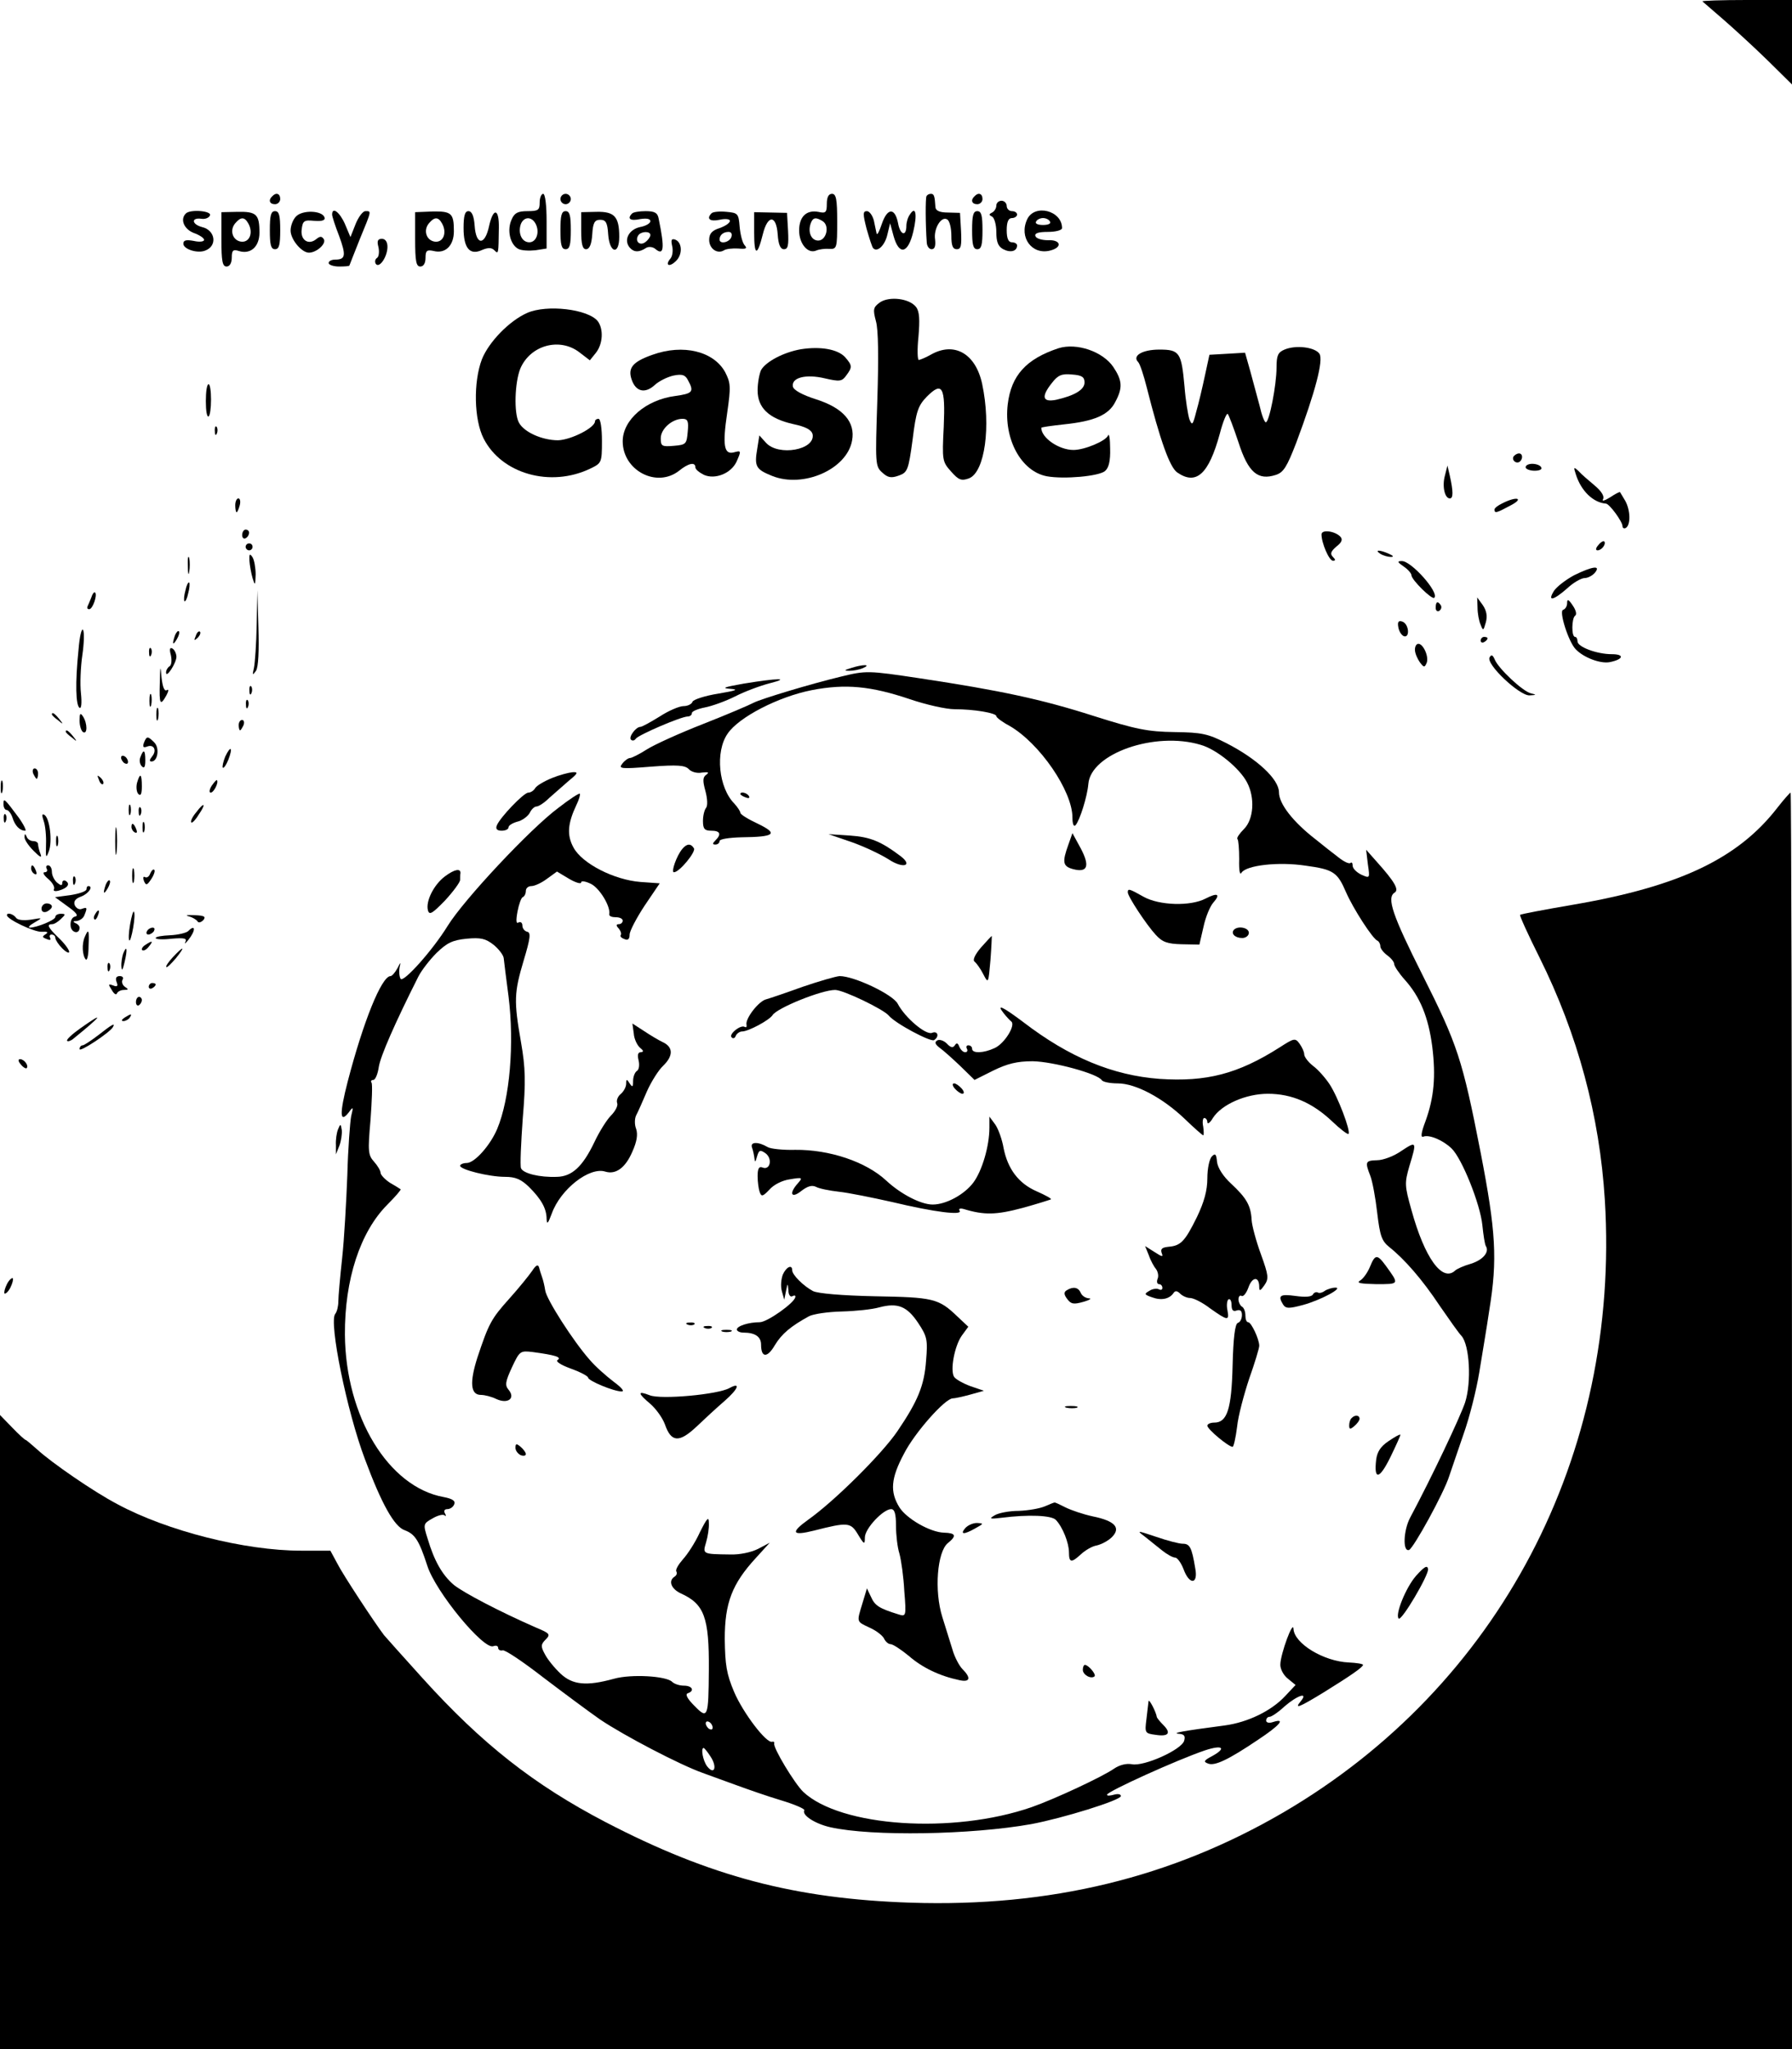 <?xml version="1.0" standalone="no"?>
<!DOCTYPE svg PUBLIC "-//W3C//DTD SVG 20010904//EN"
 "http://www.w3.org/TR/2001/REC-SVG-20010904/DTD/svg10.dtd">
<svg version="1.0" xmlns="http://www.w3.org/2000/svg"
 width="518pt" height="592pt" viewBox="0 0 518 592"
 preserveAspectRatio="xMidYMid meet">

<g transform="translate(0,592) scale(0.1,-0.1)"
fill="#000000" stroke="none">
<path d="M4921 5916 c2 -2 29 -25 59 -51 30 -26 88 -79 128 -118 l72 -71 0
122 0 122 -132 0 c-72 0 -129 -2 -127 -4z"/>
<path d="M787 5353 c-12 -11 -8 -23 8 -23 8 0 15 7 15 15 0 16 -12 20 -23 8z"/>
<path d="M1560 5335 c0 -22 -4 -25 -35 -25 -28 0 -38 -5 -46 -24 -14 -30 -5
-72 19 -85 9 -5 32 -6 50 -4 l32 5 0 79 c0 46 -4 79 -10 79 -5 0 -10 -11 -10
-25z m-12 -61 c13 -24 3 -54 -18 -54 -21 0 -33 25 -25 51 8 23 31 25 43 3z"/>
<path d="M1620 5345 c0 -8 7 -15 15 -15 8 0 15 7 15 15 0 8 -7 15 -15 15 -8 0
-15 -7 -15 -15z"/>
<path d="M2390 5331 c0 -25 -3 -28 -25 -23 -34 6 -55 -14 -55 -54 0 -38 25
-68 49 -58 9 4 26 6 39 5 21 -1 22 3 22 79 0 64 -3 80 -15 80 -10 0 -15 -10
-15 -29z m-12 -50 c21 -13 11 -56 -13 -56 -20 0 -31 25 -21 51 6 16 15 17 34
5z"/>
<path d="M2678 5353 c-3 -7 -3 -80 1 -135 1 -10 7 -18 14 -18 9 0 12 9 10 28
-5 31 18 69 35 58 7 -4 12 -25 12 -47 0 -29 4 -39 16 -39 12 0 14 10 12 53
l-3 52 -35 1 c-23 0 -35 5 -36 15 -2 33 -4 39 -13 39 -6 0 -11 -3 -13 -7z"/>
<path d="M2817 5353 c-12 -11 -8 -23 8 -23 8 0 15 7 15 15 0 16 -12 20 -23 8z"/>
<path d="M2880 5326 c0 -8 -6 -17 -12 -20 -10 -5 -10 -7 0 -12 6 -3 12 -23 12
-44 0 -29 5 -42 20 -50 21 -11 40 -6 40 11 0 5 -7 9 -15 9 -10 0 -15 11 -15
35 0 24 5 35 15 35 8 0 15 5 15 10 0 6 -7 10 -15 10 -8 0 -15 7 -15 15 0 8 -7
15 -15 15 -8 0 -15 -6 -15 -14z"/>
<path d="M537 5303 c-17 -17 -5 -45 23 -56 17 -6 30 -15 30 -20 0 -5 -13 -7
-30 -3 -22 4 -30 2 -30 -8 0 -16 41 -29 63 -20 36 13 30 59 -9 68 -30 8 -32
28 -2 24 11 -2 23 3 25 10 5 13 -58 18 -70 5z"/>
<path d="M640 5229 c0 -64 3 -79 15 -79 9 0 15 10 15 26 0 21 4 24 20 19 34
-11 60 12 60 53 0 53 -9 61 -63 60 l-47 -1 0 -78z m78 45 c15 -27 3 -56 -22
-52 -24 4 -33 33 -16 53 16 19 27 19 38 -1z"/>
<path d="M780 5255 c0 -42 3 -55 15 -55 12 0 15 13 15 55 0 42 -3 55 -15 55
-12 0 -15 -13 -15 -55z"/>
<path d="M856 5295 c-9 -9 -16 -27 -16 -41 0 -26 32 -64 53 -64 22 0 51 26 43
39 -6 9 -11 9 -22 0 -22 -18 -46 -3 -42 28 3 25 7 28 36 25 24 -2 33 2 30 10
-7 20 -63 22 -82 3z"/>
<path d="M960 5300 c0 -5 9 -33 20 -61 21 -57 19 -69 -11 -69 -10 0 -19 -4
-19 -10 0 -5 14 -10 30 -10 17 0 30 1 30 3 0 1 14 35 30 76 35 85 34 81 16 81
-7 0 -20 -17 -28 -37 l-15 -38 -16 38 c-15 34 -37 51 -37 27z"/>
<path d="M1200 5229 c0 -64 3 -79 15 -79 9 0 15 9 15 25 0 21 4 24 23 20 34
-9 59 15 59 57 0 52 -7 58 -62 57 l-50 -2 0 -78z m78 45 c15 -27 3 -56 -22
-52 -24 4 -33 33 -16 53 16 19 27 19 38 -1z"/>
<path d="M1340 5261 c0 -58 18 -80 54 -63 17 7 27 7 35 -1 12 -12 12 -12 13
65 1 56 -16 59 -28 6 -12 -58 -38 -58 -42 0 -2 28 -8 42 -18 42 -10 0 -14 -13
-14 -49z"/>
<path d="M1620 5255 c0 -42 3 -55 15 -55 12 0 15 13 15 55 0 42 -3 55 -15 55
-12 0 -15 -13 -15 -55z"/>
<path d="M1680 5254 c0 -40 4 -54 14 -54 10 0 16 14 18 43 2 34 7 42 23 42 16
0 21 -8 23 -42 4 -55 32 -61 32 -7 0 58 -14 73 -65 72 l-45 -1 0 -53z"/>
<path d="M1827 5303 c-15 -15 -5 -22 23 -16 19 3 30 1 30 -6 0 -6 -13 -14 -30
-17 -32 -7 -48 -37 -30 -59 12 -14 27 -15 48 -1 7 4 19 3 26 -3 25 -21 28 0
10 87 -3 17 -11 22 -38 22 -18 0 -36 -3 -39 -7z m53 -62 c0 -5 -6 -14 -14 -20
-16 -13 -32 2 -21 19 8 12 35 13 35 1z"/>
<path d="M2057 5304 c-16 -16 -5 -25 23 -19 17 4 30 2 30 -3 0 -6 -13 -15 -30
-21 -22 -7 -30 -16 -30 -34 0 -26 24 -42 43 -30 6 4 25 6 41 5 23 -2 27 0 18
10 -6 7 -12 31 -14 53 -3 38 -5 40 -38 43 -20 2 -39 0 -43 -4z m57 -69 c-6
-16 -34 -21 -34 -7 0 13 11 22 26 22 8 0 11 -6 8 -15z"/>
<path d="M2180 5247 c0 -67 9 -68 25 -4 14 57 39 57 43 0 2 -30 8 -43 18 -43
12 0 14 11 12 53 l-3 52 -47 1 -48 1 0 -60z"/>
<path d="M2505 5259 c8 -28 16 -53 19 -56 12 -13 34 8 41 39 l8 33 10 -37 c16
-57 42 -51 57 13 12 50 7 76 -10 49 -6 -8 -10 -23 -10 -32 0 -33 -18 -27 -24
7 -9 46 -31 45 -47 -2 -7 -21 -13 -33 -15 -28 -1 6 -5 22 -8 38 -4 15 -13 27
-20 27 -12 0 -12 -8 -1 -51z"/>
<path d="M2810 5255 c0 -42 3 -55 15 -55 12 0 15 13 15 55 0 42 -3 55 -15 55
-12 0 -15 -13 -15 -55z"/>
<path d="M2969 5286 c-24 -52 14 -103 66 -90 37 9 32 32 -6 30 -18 0 -34 5
-36 12 -3 8 8 12 36 12 23 0 41 5 41 11 0 51 -80 71 -101 25z m66 -6 c4 -6 -5
-10 -20 -10 -15 0 -24 4 -20 10 3 6 12 10 20 10 8 0 17 -4 20 -10z"/>
<path d="M1094 5206 c3 -14 1 -28 -4 -31 -6 -4 -7 -11 -4 -17 10 -15 34 20 34
49 0 14 -6 23 -16 23 -12 0 -15 -6 -10 -24z"/>
<path d="M1943 5209 c3 -12 1 -29 -5 -36 -17 -20 -3 -26 16 -7 20 19 18 55 -3
62 -10 3 -12 -1 -8 -19z"/>
<path d="M2543 5046 c-19 -14 -20 -20 -11 -54 7 -24 8 -104 4 -228 -6 -184 -6
-191 14 -209 16 -15 26 -17 48 -9 25 9 28 15 40 104 10 82 16 98 41 124 45 45
54 29 49 -87 -5 -97 -4 -101 21 -129 22 -25 30 -28 52 -20 46 18 64 151 38
273 -19 88 -81 123 -149 84 -14 -8 -29 -14 -34 -15 -4 0 -5 30 -1 68 4 48 3
72 -7 85 -19 25 -78 32 -105 13z"/>
<path d="M1524 5016 c-52 -23 -111 -84 -131 -134 -25 -66 -23 -174 5 -229 52
-102 193 -142 308 -87 33 16 34 17 34 80 0 36 -4 64 -10 64 -5 0 -10 -3 -10
-7 0 -19 -70 -54 -107 -55 -45 0 -98 23 -113 51 -15 28 -12 116 4 156 29 68
114 91 171 47 l30 -23 17 21 c21 26 23 69 6 92 -28 35 -147 49 -204 24z"/>
<path d="M2315 4911 c-51 -9 -101 -36 -115 -60 -5 -11 -10 -37 -10 -59 0 -50
32 -81 102 -97 38 -8 54 -17 57 -30 8 -45 -99 -64 -135 -24 l-19 21 -6 -38
c-9 -52 -4 -60 43 -79 90 -36 216 19 231 102 10 53 -25 94 -103 119 -41 13
-66 27 -68 37 -5 26 37 37 92 24 43 -10 50 -9 62 8 18 24 18 29 -3 53 -21 23
-71 32 -128 23z"/>
<path d="M3060 4914 c-94 -31 -137 -79 -147 -162 -12 -101 39 -194 113 -208
50 -9 150 0 168 15 11 9 16 29 15 65 0 28 -3 45 -6 38 -6 -16 -68 -42 -100
-42 -42 0 -93 35 -93 64 0 2 30 6 66 10 87 9 129 27 148 65 22 41 20 62 -6
101 -31 45 -106 70 -158 54z m75 -99 c0 -21 -29 -38 -82 -50 -40 -8 -44 9 -12
49 17 22 28 27 58 24 28 -2 36 -7 36 -23z"/>
<path d="M3713 4910 c-19 -8 -23 -17 -23 -52 0 -50 -21 -158 -31 -158 -4 0
-12 21 -18 48 -7 26 -19 71 -27 100 l-15 53 -51 -3 -52 -3 -13 -60 c-7 -33
-18 -80 -25 -104 -10 -39 -12 -42 -20 -22 -4 13 -11 55 -14 94 -9 99 -14 107
-73 107 -49 0 -79 -18 -61 -36 5 -5 16 -38 25 -74 38 -150 66 -230 88 -245 55
-38 91 -5 123 112 9 35 20 61 23 57 3 -3 17 -40 31 -82 28 -87 56 -111 108
-94 22 7 32 23 59 93 55 147 79 238 67 257 -13 19 -68 26 -101 12z"/>
<path d="M1886 4895 c-57 -20 -72 -38 -60 -72 12 -35 39 -41 67 -15 12 11 36
23 54 27 25 5 34 2 42 -14 18 -33 13 -38 -37 -45 -85 -11 -152 -69 -152 -131
0 -84 98 -136 163 -85 27 22 47 26 47 10 0 -6 11 -15 25 -22 32 -14 78 4 94
38 14 32 14 33 -8 27 -28 -7 -33 20 -19 114 11 76 10 87 -6 118 -33 60 -121
82 -210 50z m102 -222 c-3 -36 -5 -38 -40 -41 -35 -3 -38 -1 -38 22 0 27 33
56 63 56 15 0 18 -7 15 -37z"/>
<path d="M595 4761 c0 -27 3 -47 8 -44 4 2 7 24 7 49 0 24 -3 44 -7 44 -5 0
-8 -22 -8 -49z"/>
<path d="M621 4674 c0 -11 3 -14 6 -6 3 7 2 16 -1 19 -3 4 -6 -2 -5 -13z"/>
<path d="M4375 4601 c-6 -11 9 -23 19 -14 9 9 7 23 -3 23 -6 0 -12 -4 -16 -9z"/>
<path d="M4410 4570 c0 -5 12 -10 26 -10 14 0 23 4 19 10 -3 6 -15 10 -26 10
-10 0 -19 -4 -19 -10z"/>
<path d="M4177 4547 c-9 -31 -1 -67 14 -67 10 0 10 20 0 65 l-7 30 -7 -28z"/>
<path d="M4555 4550 c15 -48 50 -82 87 -85 10 0 48 -52 48 -65 0 -6 5 -8 10
-5 14 9 13 51 -2 78 -7 12 -14 23 -15 25 -1 2 -14 -5 -29 -15 -16 -10 -25 -12
-20 -5 4 8 -4 22 -24 39 -18 15 -39 33 -47 42 -14 13 -15 12 -8 -9z"/>
<path d="M680 4460 c0 -11 2 -20 4 -20 2 0 6 9 9 20 3 11 1 20 -4 20 -5 0 -9
-9 -9 -20z"/>
<path d="M4343 4466 c-13 -6 -23 -14 -23 -18 0 -12 6 -10 47 12 40 21 17 27
-24 6z"/>
<path d="M700 4374 c0 -8 5 -12 10 -9 6 3 10 10 10 16 0 5 -4 9 -10 9 -5 0
-10 -7 -10 -16z"/>
<path d="M3820 4376 c0 -25 22 -76 33 -76 8 0 8 3 0 11 -9 9 -6 16 10 30 16
12 19 21 11 29 -16 16 -54 21 -54 6z"/>
<path d="M4620 4345 c-8 -9 -8 -15 -2 -15 12 0 26 19 19 26 -2 2 -10 -2 -17
-11z"/>
<path d="M710 4340 c0 -5 5 -10 10 -10 6 0 10 5 10 10 0 6 -4 10 -10 10 -5 0
-10 -4 -10 -10z"/>
<path d="M3990 4320 c8 -5 22 -9 30 -9 10 0 8 3 -5 9 -27 12 -43 12 -25 0z"/>
<path d="M543 4285 c0 -22 2 -30 4 -17 2 12 2 30 0 40 -3 9 -5 -1 -4 -23z"/>
<path d="M721 4300 c1 -14 5 -36 9 -50 7 -23 8 -22 9 10 0 19 -4 42 -9 50 -8
12 -10 10 -9 -10z"/>
<path d="M4058 4283 c12 -8 22 -20 22 -25 0 -13 60 -72 66 -65 15 15 -67 107
-94 106 -14 0 -13 -3 6 -16z"/>
<path d="M4550 4258 c-24 -13 -50 -33 -58 -45 -20 -32 -2 -28 38 7 18 17 41
30 51 30 9 0 22 7 29 15 19 23 -7 19 -60 -7z"/>
<path d="M536 4214 c-4 -14 -5 -28 -3 -31 3 -2 8 8 11 23 4 14 5 28 3 31 -3 2
-8 -8 -11 -23z"/>
<path d="M264 4194 c-4 -10 -9 -22 -11 -26 -2 -5 0 -8 5 -8 10 0 24 41 17 48
-3 3 -8 -4 -11 -14z"/>
<path d="M742 4115 c-1 -55 -5 -111 -8 -125 -5 -21 -4 -22 6 -8 7 11 9 58 7
125 l-3 108 -2 -100z"/>
<path d="M4271 4165 c0 -17 4 -39 9 -50 7 -18 8 -18 15 7 5 18 2 34 -9 50
l-16 22 1 -29z"/>
<path d="M4530 4178 c0 -9 -5 -18 -12 -20 -12 -4 16 -93 37 -114 23 -24 71
-42 98 -37 40 8 44 23 6 23 -43 0 -99 21 -99 37 0 7 -3 13 -7 13 -11 0 -10 54
0 61 6 4 2 17 -7 30 -12 18 -16 19 -16 7z"/>
<path d="M4150 4164 c0 -8 5 -12 10 -9 6 4 8 11 5 16 -9 14 -15 11 -15 -7z"/>
<path d="M4042 4108 c2 -12 9 -23 16 -26 18 -6 15 35 -4 42 -11 4 -15 0 -12
-16z"/>
<path d="M227 4043 c-10 -97 -8 -161 3 -168 5 -3 7 13 4 42 -3 26 -1 76 4 110
5 34 6 67 2 73 -4 6 -10 -19 -13 -57z"/>
<path d="M506 4085 c-9 -26 -7 -32 5 -12 6 10 9 21 6 23 -2 3 -7 -2 -11 -11z"/>
<path d="M566 4083 c-6 -14 -5 -15 5 -6 7 7 10 15 7 18 -3 3 -9 -2 -12 -12z"/>
<path d="M4280 4069 c0 -5 5 -7 10 -4 6 3 10 8 10 11 0 2 -4 4 -10 4 -5 0 -10
-5 -10 -11z"/>
<path d="M4090 4043 c0 -10 7 -26 14 -36 12 -16 14 -16 20 -2 7 18 -10 55 -24
55 -6 0 -10 -8 -10 -17z"/>
<path d="M431 4034 c0 -11 3 -14 6 -6 3 7 2 16 -1 19 -3 4 -6 -2 -5 -13z"/>
<path d="M494 4027 c3 -14 2 -29 -4 -32 -5 -3 -10 -11 -10 -18 0 -18 29 26 30
45 0 9 -5 20 -11 24 -8 5 -10 -1 -5 -19z"/>
<path d="M4306 4021 c-12 -19 86 -111 115 -110 21 1 21 2 4 6 -24 6 -93 71
-104 97 -6 14 -10 16 -15 7z"/>
<path d="M462 3948 c-2 -63 1 -69 19 -37 7 13 7 19 1 15 -7 -4 -12 10 -15 36
-3 38 -4 36 -5 -14z"/>
<path d="M2460 3990 c-20 -6 -21 -8 -5 -8 11 0 29 3 40 8 25 11 -1 11 -35 0z"/>
<path d="M2430 3965 c-91 -22 -229 -64 -251 -75 -11 -6 -76 -34 -145 -61 -69
-27 -142 -60 -164 -74 -22 -14 -44 -25 -49 -25 -5 0 -15 -7 -22 -16 -12 -15
-5 -16 82 -9 78 6 99 4 110 -7 7 -8 24 -13 38 -10 18 2 22 1 13 -6 -11 -7 -11
-18 -3 -47 6 -22 7 -43 2 -49 -5 -6 -9 -23 -9 -38 0 -23 5 -28 24 -28 26 0 30
-10 12 -28 -9 -9 -9 -12 0 -12 7 0 12 5 12 10 0 6 28 10 63 11 97 1 108 10 48
39 -28 13 -51 27 -51 32 0 4 -8 16 -17 26 -46 46 -56 150 -20 202 32 48 147
107 243 126 98 19 171 12 284 -26 47 -16 105 -29 129 -29 57 0 121 -11 121
-20 0 -4 17 -17 38 -28 87 -50 182 -188 182 -265 0 -19 4 -28 9 -22 12 13 34
83 37 119 7 88 193 153 325 113 46 -13 113 -68 134 -109 23 -44 19 -106 -9
-134 -13 -13 -22 -26 -19 -29 3 -3 5 -29 5 -58 -1 -34 2 -48 7 -39 14 21 106
32 185 20 81 -11 92 -19 117 -77 20 -46 77 -135 91 -140 4 -2 8 -9 8 -16 0 -6
9 -18 20 -26 11 -8 20 -19 20 -25 0 -6 14 -27 31 -46 44 -49 68 -108 79 -192
11 -87 5 -148 -19 -215 -13 -34 -15 -49 -7 -46 17 7 57 -10 82 -34 30 -29 83
-161 89 -222 3 -29 7 -55 10 -60 11 -17 -8 -40 -43 -51 -21 -6 -41 -15 -46
-20 -37 -34 -88 37 -126 175 -20 71 -20 78 -6 127 22 72 21 73 -23 44 -21 -15
-53 -27 -70 -27 -34 -1 -36 -4 -20 -45 6 -15 15 -63 20 -107 8 -67 13 -81 35
-99 43 -34 95 -93 146 -170 27 -39 55 -79 63 -87 23 -27 29 -133 10 -192 -15
-44 -97 -217 -159 -333 -19 -36 -22 -99 -3 -93 13 5 101 165 116 213 6 17 24
71 41 120 18 50 38 131 46 180 8 50 22 131 29 180 24 146 19 228 -25 455 -53
271 -67 312 -168 513 -87 173 -104 223 -81 238 14 8 1 31 -51 89 l-31 35 5
-42 c6 -41 6 -41 -19 -30 -14 7 -25 18 -25 26 0 8 -3 11 -6 8 -4 -4 -20 4 -35
16 -16 12 -45 35 -66 52 -66 51 -106 103 -106 136 0 38 -64 97 -152 142 -53
27 -71 31 -150 32 -77 1 -112 8 -235 47 -150 48 -268 73 -499 108 -153 23
-157 23 -231 5z"/>
<path d="M2150 3945 c-56 -10 -66 -13 -40 -15 27 -2 19 -5 -34 -14 -38 -6 -71
-17 -74 -23 -2 -7 -14 -13 -26 -13 -12 0 -43 -13 -69 -30 -26 -16 -51 -30 -56
-30 -13 0 -35 -30 -27 -37 4 -4 10 -3 14 3 8 11 131 64 150 64 6 0 12 4 12 10
0 5 17 12 37 16 21 4 60 18 88 32 27 14 73 31 100 38 63 16 23 15 -75 -1z"/>
<path d="M721 3924 c0 -11 3 -14 6 -6 3 7 2 16 -1 19 -3 4 -6 -2 -5 -13z"/>
<path d="M432 3895 c0 -16 2 -22 5 -12 2 9 2 23 0 30 -3 6 -5 -1 -5 -18z"/>
<path d="M711 3884 c0 -11 3 -14 6 -6 3 7 2 16 -1 19 -3 4 -6 -2 -5 -13z"/>
<path d="M452 3855 c0 -16 2 -22 5 -12 2 9 2 23 0 30 -3 6 -5 -1 -5 -18z"/>
<path d="M150 3856 c0 -2 8 -10 18 -17 15 -13 16 -12 3 4 -13 16 -21 21 -21
13z"/>
<path d="M230 3838 c0 -15 5 -30 10 -33 13 -8 13 25 0 45 -8 12 -10 9 -10 -12z"/>
<path d="M690 3825 c0 -8 2 -15 4 -15 2 0 6 7 10 15 3 8 1 15 -4 15 -6 0 -10
-7 -10 -15z"/>
<path d="M190 3806 c0 -2 8 -10 18 -17 15 -13 16 -12 3 4 -13 16 -21 21 -21
13z"/>
<path d="M416 3774 c-4 -12 -2 -15 9 -11 20 8 29 -11 15 -28 -8 -10 -9 -15 -2
-15 18 0 24 39 8 55 -19 19 -22 19 -30 -1z"/>
<path d="M651 3734 c-6 -15 -9 -29 -7 -32 3 -2 10 8 16 23 14 36 7 43 -9 9z"/>
<path d="M406 3733 c-4 -9 -2 -21 4 -27 7 -7 10 -2 10 17 0 31 -5 34 -14 10z"/>
<path d="M350 3731 c0 -5 5 -13 10 -16 6 -3 10 -2 10 4 0 5 -4 13 -10 16 -5 3
-10 2 -10 -4z"/>
<path d="M96 3685 c4 -8 8 -15 10 -15 2 0 4 7 4 15 0 8 -4 15 -10 15 -5 0 -7
-7 -4 -15z"/>
<path d="M1595 3672 c-22 -9 -44 -22 -48 -29 -4 -7 -13 -13 -20 -13 -13 0 -82
-72 -91 -95 -4 -10 1 -15 14 -15 11 0 20 4 20 10 0 5 11 12 25 16 14 3 30 15
36 25 5 11 14 19 20 19 6 0 23 11 37 25 15 13 41 36 57 50 26 21 27 25 10 24
-11 -1 -38 -8 -60 -17z"/>
<path d="M286 3667 c3 -10 9 -15 12 -12 3 3 0 11 -7 18 -10 9 -11 8 -5 -6z"/>
<path d="M396 3658 c-3 -13 -1 -27 4 -32 7 -7 10 1 10 22 0 37 -5 41 -14 10z"/>
<path d="M2 3645 c0 -16 2 -22 5 -12 2 9 2 23 0 30 -3 6 -5 -1 -5 -18z"/>
<path d="M612 3650 c-7 -11 -8 -20 -3 -20 9 0 24 30 18 36 -1 2 -8 -6 -15 -16z"/>
<path d="M1614 3586 c-81 -60 -273 -265 -320 -341 -43 -70 -128 -165 -136
-153 -4 7 -5 22 -3 33 4 17 3 16 -6 -2 -7 -13 -16 -23 -20 -23 -26 0 -79 -132
-124 -305 -24 -93 -23 -122 3 -89 13 18 14 17 7 -11 -3 -16 -9 -93 -11 -170
-3 -77 -9 -185 -15 -240 -6 -55 -11 -111 -11 -125 0 -14 -4 -30 -9 -36 -19
-23 34 -283 86 -420 48 -129 85 -195 115 -205 29 -11 41 -28 65 -102 24 -76
163 -244 191 -233 8 3 14 1 14 -5 0 -5 6 -9 13 -7 7 2 59 -33 117 -78 58 -44
132 -99 165 -122 70 -47 231 -131 296 -154 24 -9 69 -25 99 -36 30 -11 87 -31
127 -43 40 -12 70 -25 68 -29 -8 -14 31 -39 75 -49 120 -27 408 -22 581 9 91
17 259 69 259 81 0 6 -9 7 -20 4 -11 -3 -20 -4 -20 0 0 9 203 101 283 128 51
17 64 7 20 -17 -23 -12 -25 -16 -11 -21 19 -8 59 11 145 69 62 41 81 63 43 51
-11 -4 -20 -2 -20 4 0 6 4 11 10 11 5 0 25 13 43 30 37 32 70 43 47 15 -20
-24 -5 -18 67 26 79 49 112 72 113 79 0 3 -19 6 -41 7 -73 3 -158 55 -160 97
-1 27 -37 -71 -38 -102 -1 -13 9 -32 22 -42 l22 -18 -30 -32 c-40 -43 -108
-76 -175 -85 -122 -16 -154 -22 -133 -24 16 -1 20 -6 16 -20 -7 -26 -116 -75
-151 -68 -16 3 -36 -2 -52 -13 -33 -23 -172 -88 -238 -111 -228 -79 -552 -57
-660 44 -25 24 -88 128 -84 140 1 4 -1 6 -6 5 -16 -6 -84 83 -110 144 -22 52
-26 78 -27 153 0 104 21 159 90 234 l40 44 -34 -18 c-20 -10 -54 -17 -80 -16
-81 1 -80 1 -70 35 5 17 9 42 8 56 0 20 -5 15 -26 -27 -13 -29 -36 -64 -49
-78 -13 -15 -22 -30 -19 -35 3 -5 1 -11 -5 -15 -19 -12 -10 -35 17 -48 69 -31
83 -69 82 -221 -1 -139 -3 -144 -42 -104 -20 20 -27 33 -19 36 21 7 13 22 -11
22 -13 0 -28 5 -34 11 -17 17 -118 23 -168 9 -80 -22 -120 -18 -155 15 -18 17
-38 42 -45 56 -12 22 -12 28 2 42 15 15 13 18 -28 35 -105 46 -208 100 -237
123 -34 29 -57 70 -76 134 -13 41 -13 43 14 58 15 9 31 13 35 9 5 -4 5 -1 1 6
-4 7 -1 12 7 12 8 0 17 6 20 14 4 10 -5 16 -31 21 -159 29 -283 232 -285 469
-1 159 44 297 123 376 23 23 40 43 38 44 -1 1 -15 10 -31 19 -15 10 -27 23
-27 29 0 6 -9 21 -19 32 -17 19 -18 30 -10 120 4 55 6 103 3 108 -3 4 -1 8 5
8 6 0 13 17 16 38 5 31 46 125 114 260 9 18 33 49 53 69 30 29 46 37 87 41 41
4 55 0 77 -17 15 -12 29 -30 30 -39 1 -9 7 -59 14 -111 17 -136 4 -295 -33
-383 -20 -47 -65 -98 -88 -98 -10 0 -19 -4 -19 -8 0 -11 83 -32 130 -32 30 0
46 -7 69 -29 35 -35 51 -62 51 -93 1 -17 4 -13 15 16 25 70 109 136 155 121
30 -9 58 11 78 58 13 29 16 49 11 65 -5 12 -5 30 0 40 5 9 19 41 31 69 13 29
34 62 47 74 29 28 29 53 1 67 -13 6 -38 21 -56 33 l-34 22 4 -29 c1 -16 10
-34 18 -41 11 -9 11 -12 2 -13 -8 0 -10 -8 -6 -24 3 -13 1 -27 -5 -30 -6 -4
-11 -17 -11 -29 0 -18 -2 -19 -10 -7 -8 13 -10 13 -10 -1 0 -9 -7 -22 -15 -29
-9 -7 -14 -19 -11 -27 3 -7 -5 -23 -18 -36 -12 -12 -34 -47 -48 -77 -34 -71
-65 -99 -108 -100 -51 -2 -98 10 -104 25 -3 8 0 72 5 143 9 107 8 146 -5 221
-21 120 -20 143 8 237 19 63 21 80 10 82 -8 2 -14 10 -14 18 0 8 -5 12 -11 9
-7 -5 -8 5 -3 32 4 21 11 40 15 41 5 2 9 10 9 18 0 8 7 14 16 14 9 0 29 9 45
21 l29 21 35 -21 c19 -11 35 -16 35 -10 0 5 13 3 29 -5 25 -13 57 -66 52 -88
0 -5 8 -8 19 -8 11 0 20 -4 20 -10 0 -5 -5 -10 -11 -10 -8 0 -9 -4 0 -13 6 -8
8 -16 5 -19 -2 -3 2 -8 11 -11 10 -5 15 0 15 13 0 10 20 48 43 83 l44 65 -56
4 c-76 6 -168 53 -193 99 -20 36 -17 70 8 123 8 16 12 31 10 33 -2 2 -30 -16
-62 -41z m446 -2657 c0 -6 -4 -7 -10 -4 -5 3 -10 11 -10 16 0 6 5 7 10 4 6 -3
10 -11 10 -16z m-6 -84 c20 -30 11 -55 -10 -28 -12 16 -19 53 -10 53 2 0 11
-11 20 -25z"/>
<path d="M2140 3626 c0 -2 7 -7 16 -10 8 -3 12 -2 9 4 -6 10 -25 14 -25 6z"/>
<path d="M5139 3588 c-114 -148 -283 -229 -593 -282 -82 -14 -150 -27 -152
-29 -2 -2 23 -57 56 -123 111 -223 174 -458 189 -701 45 -737 -306 -1405 -929
-1769 -324 -189 -675 -274 -1077 -261 -335 11 -581 76 -883 233 -207 108 -357
226 -528 415 -57 63 -107 119 -112 125 -28 37 -119 175 -135 207 l-20 37 -85
0 c-162 0 -387 57 -530 134 -69 36 -192 121 -232 158 -17 15 -32 28 -34 28 -2
0 -20 16 -39 36 l-35 36 0 -916 0 -916 2590 0 2590 0 0 1815 c0 998 -2 1815
-4 1815 -2 0 -19 -19 -37 -42z"/>
<path d="M10 3597 c0 -9 4 -17 9 -17 5 0 13 -10 17 -22 7 -23 21 -38 37 -38 4
0 -4 17 -19 38 -41 55 -44 58 -44 39z"/>
<path d="M372 3580 c0 -14 2 -19 5 -12 2 6 2 18 0 25 -3 6 -5 1 -5 -13z"/>
<path d="M567 3573 c-11 -13 -17 -26 -14 -29 2 -3 12 7 21 22 23 33 17 39 -7
7z"/>
<path d="M401 3574 c0 -11 3 -14 6 -6 3 7 2 16 -1 19 -3 4 -6 -2 -5 -13z"/>
<path d="M11 3554 c0 -11 3 -14 6 -6 3 7 2 16 -1 19 -3 4 -6 -2 -5 -13z"/>
<path d="M126 3549 c5 -13 8 -44 7 -69 -1 -39 0 -41 8 -20 11 28 3 97 -13 106
-7 4 -7 -2 -2 -17z"/>
<path d="M333 3490 c0 -36 2 -50 4 -32 2 17 2 47 0 65 -2 17 -4 3 -4 -33z"/>
<path d="M412 3530 c0 -14 2 -19 5 -12 2 6 2 18 0 25 -3 6 -5 1 -5 -13z"/>
<path d="M380 3531 c0 -6 4 -13 10 -16 6 -3 7 1 4 9 -7 18 -14 21 -14 7z"/>
<path d="M71 3502 c-1 -7 11 -25 26 -40 19 -19 25 -22 20 -9 -4 10 -7 23 -7
28 0 5 -6 9 -14 9 -8 0 -17 6 -19 13 -4 9 -6 9 -6 -1z"/>
<path d="M162 3490 c0 -14 2 -19 5 -12 2 6 2 18 0 25 -3 6 -5 1 -5 -13z"/>
<path d="M2462 3487 c37 -13 85 -36 107 -50 41 -27 71 -19 35 9 -57 43 -88 56
-147 60 l-62 4 67 -23z"/>
<path d="M3088 3479 c-18 -50 -16 -62 14 -70 42 -11 49 9 22 60 l-24 44 -12
-34z"/>
<path d="M1972 3467 c-16 -19 -33 -67 -24 -67 16 0 64 59 58 69 -9 15 -21 14
-34 -2z"/>
<path d="M90 3411 c0 -6 4 -13 10 -16 6 -3 7 1 4 9 -7 18 -14 21 -14 7z"/>
<path d="M135 3410 c3 -5 1 -10 -6 -10 -7 0 -2 -9 10 -19 13 -11 20 -24 17
-30 -3 -5 3 -7 14 -4 25 7 34 19 20 28 -5 3 -10 1 -10 -6 0 -8 -4 -8 -15 1 -8
7 -15 21 -15 31 0 11 -5 19 -11 19 -5 0 -7 -4 -4 -10z"/>
<path d="M382 3390 c0 -19 2 -27 5 -17 2 9 2 25 0 35 -3 9 -5 1 -5 -18z"/>
<path d="M434 3396 c-3 -9 -10 -13 -15 -10 -5 3 -6 -2 -3 -11 6 -14 9 -13 21
5 8 12 12 24 9 27 -3 3 -8 -2 -12 -11z"/>
<path d="M1286 3388 c-32 -24 -56 -72 -49 -98 4 -15 13 -9 49 28 24 26 44 53
44 60 0 6 0 15 1 19 1 15 -17 12 -45 -9z"/>
<path d="M211 3374 c0 -11 3 -14 6 -6 3 7 2 16 -1 19 -3 4 -6 -2 -5 -13z"/>
<path d="M306 3365 c-9 -26 -7 -32 5 -12 6 10 9 21 6 23 -2 3 -7 -2 -11 -11z"/>
<path d="M250 3351 c0 -6 -21 -13 -46 -17 l-45 -6 37 -27 c24 -17 32 -27 21
-29 -9 -2 -14 -13 -13 -26 1 -21 26 -27 26 -6 0 5 -6 11 -12 13 -8 4 -7 6 3 6
9 1 20 8 23 17 9 22 8 24 -8 18 -7 -3 -16 2 -20 11 -4 11 2 19 19 25 21 8 36
30 20 30 -3 0 -5 -4 -5 -9z"/>
<path d="M3260 3342 c0 -12 54 -94 81 -123 19 -21 34 -26 75 -27 l51 -1 12 52
c6 28 19 59 28 69 22 25 13 30 -22 12 -44 -23 -134 -20 -179 5 -41 23 -46 25
-46 13z"/>
<path d="M120 3295 c0 -9 6 -12 15 -9 8 4 15 10 15 15 0 5 -7 9 -15 9 -8 0
-15 -7 -15 -15z"/>
<path d="M275 3279 c-4 -6 -5 -12 -2 -15 2 -3 7 2 10 11 7 17 1 20 -8 4z"/>
<path d="M376 3249 c-4 -23 -5 -44 -2 -46 2 -2 7 14 11 37 4 23 5 43 2 46 -2
3 -7 -14 -11 -37z"/>
<path d="M20 3276 c0 -12 79 -49 100 -48 17 1 21 -1 12 -7 -11 -7 -10 -9 3
-14 9 -4 13 -3 10 3 -3 6 -1 10 4 10 6 0 11 -4 11 -10 0 -5 9 -19 20 -30 11
-11 20 -15 20 -10 0 6 -13 24 -30 40 -32 31 -36 40 -19 40 6 0 17 7 25 15 14
13 14 15 0 15 -9 0 -16 -4 -16 -9 0 -9 -54 -31 -74 -31 -6 1 0 7 14 15 24 14
24 14 -11 8 -22 -3 -39 -1 -43 6 -7 10 -26 16 -26 7z"/>
<path d="M545 3273 c11 -3 23 -10 26 -15 3 -5 10 -3 17 4 8 10 2 13 -26 14
-21 1 -28 0 -17 -3z"/>
<path d="M425 3230 c-3 -5 -2 -10 4 -10 5 0 13 5 16 10 3 6 2 10 -4 10 -5 0
-13 -4 -16 -10z"/>
<path d="M544 3230 c-5 -5 -29 -11 -52 -12 -23 -1 -42 -4 -42 -8 0 -4 21 -5
46 -2 37 3 45 1 40 -9 -4 -8 0 -5 8 5 22 27 22 48 0 26z"/>
<path d="M3567 3234 c-10 -11 3 -24 24 -24 10 0 19 7 19 15 0 15 -31 21 -43 9z"/>
<path d="M245 3213 c-9 -20 -7 -54 3 -65 4 -4 8 13 8 38 2 48 0 53 -11 27z"/>
<path d="M2836 3183 c-18 -21 -25 -37 -19 -41 5 -4 17 -20 25 -36 15 -29 15
-28 21 40 3 38 4 69 4 70 -1 0 -15 -15 -31 -33z"/>
<path d="M420 3190 c-8 -5 -12 -12 -9 -15 4 -3 12 1 19 10 14 17 11 19 -10 5z"/>
<path d="M356 3165 c-3 -9 -6 -26 -5 -38 1 -14 4 -9 9 13 9 37 7 52 -4 25z"/>
<path d="M500 3155 c-13 -14 -22 -27 -19 -29 2 -2 14 10 27 25 29 36 24 38 -8
4z"/>
<path d="M311 3124 c0 -11 3 -14 6 -6 3 7 2 16 -1 19 -3 4 -6 -2 -5 -13z"/>
<path d="M337 3083 c5 -12 2 -15 -10 -10 -14 5 -15 4 -4 -13 6 -11 13 -16 15
-10 2 5 11 10 20 10 14 0 14 2 3 9 -7 5 -10 14 -7 20 4 6 1 11 -8 11 -10 0
-13 -6 -9 -17z"/>
<path d="M2320 3069 c-47 -17 -94 -33 -105 -36 -22 -5 -62 -57 -57 -74 1 -6
-1 -8 -5 -6 -12 8 -48 -22 -38 -30 4 -5 10 -2 12 5 3 6 11 12 18 12 18 0 78
32 88 47 13 21 142 73 181 73 24 0 140 -56 155 -74 19 -23 121 -77 131 -71 16
10 11 28 -6 21 -18 -7 -78 44 -99 84 -14 27 -126 80 -168 80 -12 -1 -60 -15
-107 -31z"/>
<path d="M430 3069 c0 -5 5 -7 10 -4 6 3 10 8 10 11 0 2 -4 4 -10 4 -5 0 -10
-5 -10 -11z"/>
<path d="M393 3025 c0 -8 4 -12 9 -9 4 3 8 9 8 15 0 5 -4 9 -8 9 -5 0 -9 -7
-9 -15z"/>
<path d="M2901 2993 c8 -10 18 -21 22 -24 14 -10 -19 -64 -48 -77 -32 -15 -65
-16 -65 -2 0 6 -5 10 -11 10 -5 0 -7 -4 -4 -10 3 -5 1 -10 -5 -10 -6 0 -13 7
-17 16 -4 11 -8 12 -13 4 -5 -8 -12 -7 -23 5 -9 9 -22 13 -28 9 -8 -5 -6 -11
7 -21 10 -7 37 -31 60 -53 l41 -40 54 27 c41 20 69 27 114 27 59 -1 189 -36
200 -55 4 -5 24 -9 46 -9 52 0 130 -42 193 -102 28 -27 52 -48 54 -48 2 0 2
11 0 25 -3 14 -1 25 3 25 5 0 9 -6 9 -12 0 -7 8 -2 16 12 25 39 95 70 159 70
69 0 129 -26 186 -80 23 -22 44 -38 47 -36 7 8 -31 108 -55 144 -12 18 -33 42
-48 53 -14 11 -25 26 -25 33 0 7 -6 20 -13 30 -13 18 -16 17 -58 -10 -121 -77
-212 -100 -347 -91 -135 10 -261 62 -394 164 -60 45 -79 54 -57 26z"/>
<path d="M360 2980 c-9 -6 -10 -10 -3 -10 6 0 15 5 18 10 8 12 4 12 -15 0z"/>
<path d="M232 2949 c-24 -17 -41 -33 -38 -36 2 -3 11 0 18 6 84 68 92 81 20
30z"/>
<path d="M285 2930 c-21 -16 -42 -30 -46 -30 -5 0 -9 -5 -9 -11 0 -10 86 47
96 63 9 15 -3 8 -41 -22z"/>
<path d="M60 2845 c7 -9 15 -13 17 -11 7 7 -7 26 -19 26 -6 0 -6 -6 2 -15z"/>
<path d="M2760 2775 c7 -8 17 -15 22 -15 6 0 5 7 -2 15 -7 8 -17 15 -22 15 -6
0 -5 -7 2 -15z"/>
<path d="M2860 2662 c0 -53 -21 -124 -46 -158 -26 -35 -79 -64 -118 -64 -34 0
-92 30 -134 69 -59 55 -165 90 -263 89 -36 -1 -72 3 -80 8 -27 16 -52 16 -45
-2 3 -8 6 -23 7 -32 1 -11 3 -9 7 6 6 20 9 21 25 10 21 -16 13 -50 -9 -41 -10
4 -14 -3 -14 -25 0 -17 3 -38 6 -46 5 -14 9 -13 28 7 12 14 37 27 60 30 36 6
37 5 22 -12 -26 -29 -19 -45 10 -22 18 14 31 18 43 12 9 -5 39 -11 66 -14 28
-3 97 -17 155 -30 121 -29 203 -39 194 -25 -4 6 1 8 12 5 59 -18 94 -17 169 3
44 12 81 24 83 25 2 2 -16 12 -41 23 -53 23 -84 65 -96 125 -4 24 -15 55 -24
68 l-17 23 0 -32z"/>
<path d="M977 2657 c-4 -10 -7 -31 -6 -45 l0 -27 10 25 c5 13 8 33 7 45 -3 19
-4 19 -11 2z"/>
<path d="M3503 2579 c-7 -7 -13 -35 -13 -63 0 -35 -9 -68 -30 -112 -35 -71
-47 -83 -82 -86 -19 -2 -24 -6 -20 -18 5 -12 2 -12 -21 3 l-27 17 11 -27 c5
-15 15 -33 21 -40 5 -7 8 -20 4 -28 -3 -8 -1 -15 4 -15 6 0 10 -5 10 -11 0 -5
-4 -7 -10 -4 -5 3 -18 2 -27 -4 -16 -9 -16 -11 7 -19 27 -10 50 -5 62 12 5 8
11 7 20 -2 6 -6 19 -12 28 -12 10 0 36 -13 58 -30 51 -36 56 -37 50 -5 -3 14
-1 28 3 31 5 3 9 -5 9 -16 0 -16 5 -20 15 -16 10 3 15 -1 15 -13 0 -11 -5 -21
-12 -23 -8 -3 -13 -43 -15 -123 -3 -127 -16 -165 -53 -165 -11 0 -20 -4 -20
-9 0 -10 61 -61 73 -61 3 0 9 26 13 58 3 31 20 94 35 139 16 45 29 88 29 95 0
19 -23 68 -32 68 -5 0 -8 9 -8 19 0 11 -4 23 -10 26 -5 3 -10 13 -10 21 0 8 4
13 9 10 5 -3 14 8 20 25 11 31 31 32 31 1 0 -13 3 -12 15 5 13 19 12 28 -10
89 -14 38 -26 83 -27 99 -2 42 -15 64 -59 105 -23 21 -39 46 -41 63 -2 23 -5
26 -15 16z"/>
<path d="M3960 2260 c-7 -17 -20 -35 -29 -40 -11 -7 3 -9 47 -10 68 0 67 -1
28 53 -25 34 -31 34 -46 -3z"/>
<path d="M1538 2248 c-9 -13 -38 -49 -65 -79 -53 -59 -60 -72 -93 -171 -23
-72 -20 -108 10 -108 11 0 31 -5 45 -12 33 -15 56 2 35 27 -11 13 -9 24 10 65
22 47 24 48 59 44 67 -9 85 -15 73 -23 -7 -4 8 -14 38 -25 28 -10 50 -22 50
-26 0 -9 74 -40 97 -40 9 0 0 11 -23 28 -21 16 -53 44 -69 63 -48 54 -126 176
-129 201 -2 13 -6 30 -9 38 -3 8 -7 21 -9 29 -3 9 -9 6 -20 -11z"/>
<path d="M2263 2238 c-5 -13 -7 -34 -3 -48 l7 -25 5 25 c5 24 5 24 7 2 0 -13
6 -20 11 -17 6 3 10 3 9 -2 -1 -16 -81 -73 -103 -73 -32 0 -66 -11 -66 -21 0
-5 9 -9 19 -9 34 0 51 -12 51 -35 0 -38 18 -39 40 -1 20 33 47 55 98 83 13 7
55 13 95 14 40 1 88 6 109 12 53 14 80 3 112 -45 26 -39 28 -49 23 -108 -5
-73 -24 -118 -83 -205 -45 -66 -181 -201 -257 -255 -53 -38 -48 -48 16 -32 98
25 106 24 127 -11 18 -30 20 -30 20 -9 0 26 53 82 76 82 10 0 14 -14 14 -48 0
-26 4 -62 10 -81 5 -18 12 -67 14 -108 6 -73 5 -74 -17 -67 -55 17 -68 25 -79
50 l-12 25 -13 -43 c-17 -56 -18 -52 22 -71 20 -9 38 -24 41 -32 4 -8 12 -15
18 -15 7 0 31 -16 53 -34 39 -34 89 -58 146 -70 31 -7 35 6 9 32 -9 9 -23 35
-29 57 -7 22 -20 64 -29 93 -24 76 -15 189 16 214 26 21 23 29 -11 30 -40 1
-108 40 -129 73 -28 45 -25 84 13 155 31 61 119 160 141 160 6 0 29 5 51 11
l39 11 -38 13 c-22 8 -43 20 -48 27 -12 19 1 89 22 119 l19 26 -32 30 c-54 52
-70 55 -238 58 -95 2 -165 8 -179 15 -28 15 -60 47 -60 60 0 18 -17 10 -27
-12z"/>
<path d="M20 2210 c-6 -12 -9 -24 -7 -27 3 -2 11 5 17 17 6 12 9 24 7 27 -3 2
-11 -5 -17 -17z"/>
<path d="M3083 2192 c-8 -5 -8 -12 2 -25 11 -15 19 -16 47 -8 18 5 25 10 15
10 -10 1 -20 8 -23 16 -7 16 -22 19 -41 7z"/>
<path d="M3830 2191 c-8 -6 -17 -8 -21 -5 -4 2 -11 0 -14 -6 -4 -7 -23 -8 -51
-4 -44 6 -51 1 -35 -25 8 -12 17 -12 58 -1 51 14 118 50 93 50 -8 0 -22 -4
-30 -9z"/>
<path d="M1988 2093 c7 -3 16 -2 19 1 4 3 -2 6 -13 5 -11 0 -14 -3 -6 -6z"/>
<path d="M2038 2083 c7 -3 16 -2 19 1 4 3 -2 6 -13 5 -11 0 -14 -3 -6 -6z"/>
<path d="M2088 2073 c6 -2 18 -2 25 0 6 3 1 5 -13 5 -14 0 -19 -2 -12 -5z"/>
<path d="M2109 1910 c-33 -19 -199 -34 -231 -21 -36 14 -35 6 2 -25 16 -14 35
-40 42 -59 18 -52 41 -54 91 -7 23 22 60 56 82 75 39 34 47 55 14 37z"/>
<path d="M3083 1853 c9 -2 23 -2 30 0 6 3 -1 5 -18 5 -16 0 -22 -2 -12 -5z"/>
<path d="M3907 1823 c-4 -3 -7 -13 -7 -21 0 -12 3 -12 15 -2 8 7 15 16 15 21
0 11 -14 12 -23 2z"/>
<path d="M4013 1756 c-22 -15 -32 -30 -35 -53 -7 -60 9 -58 41 7 17 35 30 64
29 65 -2 2 -17 -7 -35 -19z"/>
<path d="M1490 1737 c0 -8 7 -17 15 -21 8 -3 15 -2 15 3 0 5 -7 14 -15 21 -12
10 -15 10 -15 -3z"/>
<path d="M3020 1568 c-14 -6 -47 -12 -75 -13 -27 0 -59 -6 -70 -13 -17 -10
-14 -11 20 -7 79 10 144 7 157 -6 20 -21 38 -67 38 -94 0 -30 7 -31 35 -5 12
11 32 23 45 25 13 3 33 13 44 24 27 27 9 47 -55 60 -28 6 -63 18 -79 26 -16 8
-30 15 -32 14 -2 0 -14 -5 -28 -11z"/>
<path d="M2790 1505 c-16 -19 -3 -19 30 0 24 13 24 14 4 15 -12 0 -27 -7 -34
-15z"/>
<path d="M3310 1480 c14 -11 36 -29 50 -40 14 -11 30 -20 37 -20 6 0 17 -15
24 -33 17 -47 43 -45 34 2 -10 61 -16 71 -36 71 -11 0 -45 9 -77 20 -57 19
-57 19 -32 0z"/>
<path d="M4093 1367 c-29 -33 -61 -112 -50 -123 8 -9 88 127 85 143 -2 12 -11
7 -35 -20z"/>
<path d="M3130 1096 c0 -15 24 -28 34 -19 5 6 -18 33 -28 33 -3 0 -6 -6 -6
-14z"/>
<path d="M3320 1005 c-1 -5 -3 -29 -6 -51 -5 -40 -5 -42 26 -46 38 -6 46 5 23
28 -10 10 -18 20 -19 23 -2 15 -23 55 -24 46z"/>
</g>
</svg>

